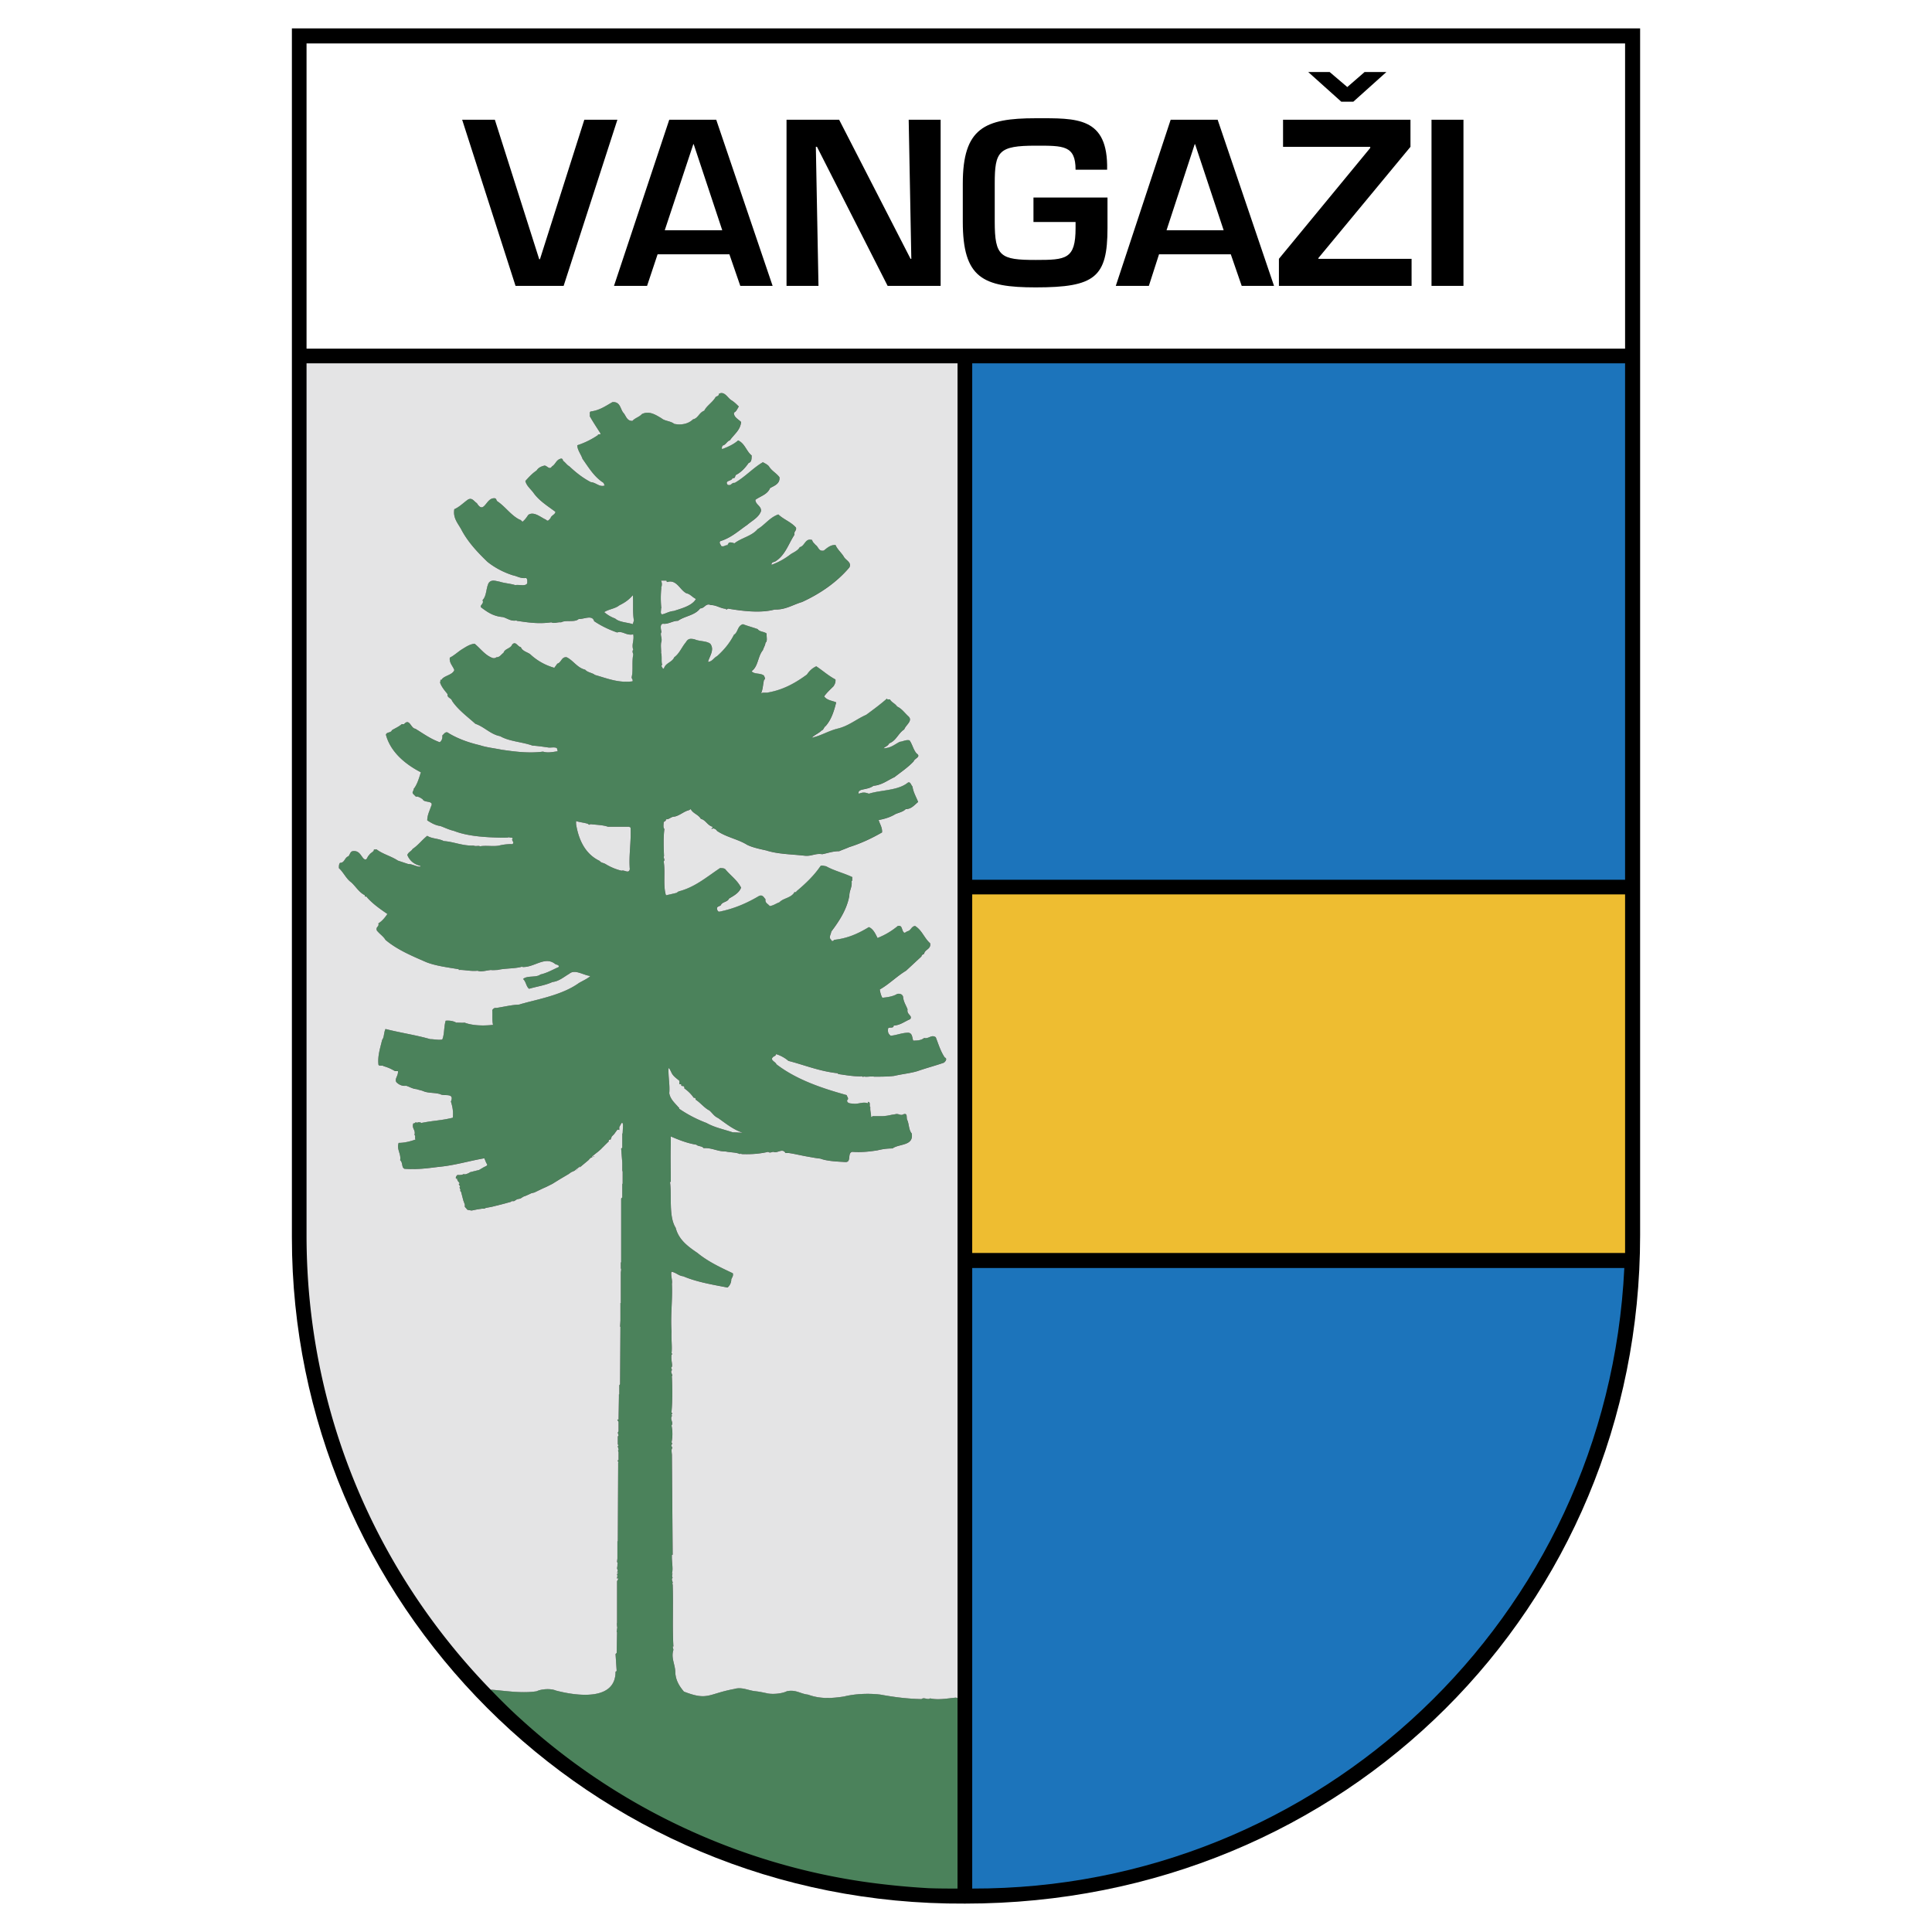 <svg xmlns="http://www.w3.org/2000/svg" width="2500" height="2500" viewBox="0 0 192.756 192.756"><g fill-rule="evenodd" clip-rule="evenodd"><path fill="#fff" d="M0 0h192.756v192.756H0V0z"/><path d="M163.635 2.834v120.412c0 37.014-29.326 66.676-67.35 66.676-37.613.225-67.163-30.15-67.163-66.449V2.834h134.513z"/><path d="M162.135 4.335v118.911l-.076 3.375-.225 3.338-.412 3.264-.563 3.224-.75 3.149-.863 3.113-1.012 3.037-1.125 2.963-1.312 2.889-1.426 2.81-1.574 2.738-1.688 2.625-1.8 2.551-1.913 2.475-2.062 2.361-2.176 2.25-2.248 2.176-2.363 2.025-2.475 1.95-2.588 1.8-2.662 1.688-2.775 1.574-2.85 1.426-2.926 1.312-3 1.162-3.074 1.012-3.15.863-3.225.713-3.301.6-3.375.412-3.412.227-3.449.111-3.451-.074-3.375-.227-3.299-.412-3.263-.562-3.188-.75-3.15-.862-3.075-1.013-2.999-1.2-2.888-1.275-2.85-1.463-2.738-1.574-2.662-1.688-2.587-1.838-2.475-1.949-2.363-2.062-2.288-2.176-2.136-2.25-2.063-2.363-1.951-2.475-1.799-2.549-1.688-2.662-1.575-2.738-1.425-2.813-1.312-2.849-1.163-2.963-1.013-3-.899-3.076-.713-3.149-.562-3.15-.413-3.225-.262-3.301-.076-3.298V4.335h131.551z"/><path fill="#fff" d="M30.584 34.785h131.551V4.335H30.584v30.45z"/><path d="M58.297 11.947L53.872 25.86h-.075l-4.425-13.913H46.11l5.325 16.575h4.799l5.363-16.575h-3.3zM72.772 25.372l1.087 3.15h3.225l-5.625-16.575h-4.688l-5.513 16.575h3.3l1.05-3.15h7.164zm-.713-2.4h-5.737l2.85-8.587h.037l2.85 8.587zM90.922 25.822h-.075l-7.125-13.875h-5.25v16.575h3.188l-.263-13.875h.113l7.049 13.875h5.288V11.947H90.66l.262 13.875zM103.109 19.709v2.438h4.201v.601c0 3.112-.939 3.187-3.977 3.187-3.523 0-4.088-.337-4.088-3.825v-3.788c0-3.225.375-3.788 4.088-3.788 2.775 0 3.977-.037 3.977 2.4h3.148c.113-5.325-3.074-5.137-7.125-5.137-5.1 0-7.275.975-7.275 6.525v3.788c0 5.625 1.988 6.562 7.275 6.562 5.926 0 7.162-1.013 7.162-5.925v-3.038h-7.386zM122.797 25.372l1.088 3.15h3.225l-5.625-16.575h-4.688l-5.475 16.575h3.299l1.014-3.15h7.162zm-.713-2.4h-5.699l2.812-8.587h.037l2.85 8.587zM140.723 11.947H128.01v2.701h8.699v.112l-9.111 11.062v2.7h13.236v-2.7h-9.299v-.074l9.188-11.1v-2.701zm-5.702-1.8l3.301-2.962h-2.176l-1.725 1.5-1.762-1.5h-2.139l3.301 2.962h1.2zM146.01 11.947h-3.188v16.575h3.188V11.947z"/><path d="M162.135 36.247v51.525H96.998V36.247h65.137zM162.059 126.51c-1.688 34.949-30.449 61.986-65.061 61.912V126.51h65.061z" fill="#1c74bb"/><path d="M162.135 89.234v35.776H96.998V89.234h65.137z" fill="#eebd31"/><path d="M72.547 40.747c-.113.262-.338.45-.525.675 0 .3.337.525.562.712.15.15-.188.15 0 .226-.15.375-.45.75-.75.975-.225.6-.975.75-1.201 1.312.263.6.601 1.237 1.388 1.275.488-.112.938-.3 1.312-.6.3-.149.263.188.45.263-.225.525-.976.825-1.313 1.312-.6.15-.937.863-1.612.713 0 .15.075.15.149.225h.075c-.15.487.263.525.337.788.262.337.562.75.938 1.012.375-.375 1.05-.375 1.425-.825.712-.375 1.387-.825 1.95-1.425.3-.188.524.15.712.226-.337.487-.712.862-1.237 1.087-.15.263-.413.338-.6.488-.3.15-.601.262-.825.375-.188.3.225.3.075.638.488-.076.15.6.637.525-.337.412-.675.75-1.087 1.013 0 .262-.375.225-.45.412-.45.337-1.013.638-1.538 1.013-.413 0-.712.188-1.087.337v-.15c-.338 0 0 .225-.075.45.525.449.601 1.162.976 1.725 1.425.038 2.325-.562 3.375-1.013.375-.149.675-.45 1.087-.525.601-.487 1.275-.9 1.838-1.5.263.15.487.3.675.525-.525 1.088-1.275 2.138-2.175 2.925-.113.225-.45.225-.45.45.15.375.337.75.525 1.05.6.225.975-.3 1.538-.337.375-.188.788-.375 1.2-.562.412-.226.638-.563 1.162-.638-.075-.112.075-.15.113-.225l.075.075c.038-.225.263-.3.45-.45.6.15.562 1.35 1.388.788.262-.225.6-.562 1.012-.413.038.3.413.338.488.6.149.037 0 .037 0 .113-.375-.038-.225.3-.45.375-1.725 1.387-3.337 2.85-5.925 3.075-1.125.337-2.438.225-3.675.075-.975-.188-1.95-.413-2.775-.825-.524-.188-.975-.45-1.5-.713 0-.187.225-.187.375-.187.525.187 1.05 0 1.538-.075.15-.075.525 0 .413-.375-.15-.187 0-.637-.375-.637-.675.188-1.5.188-2.25.262-1.575-.038-2.775-.6-4.05-1.087-.45.037-.3.562-.675.6-.45.3-.562.825-.975 1.087-.562.938-1.688 1.2-2.55 1.8-.375.188-.862.226-1.2.488-.413 0-.675.225-1.05.337-1.05.188-2.213.45-3.188.525-.413-.075-.6.15-.975.075 0 0 0-.038-.038-.075-.675.225-1.2-.113-1.8-.075-.787 0-1.351-.263-2.138-.263-.3-.338-1.275-.075-.975-.9.225-.225.225-.6.412-.863.413.038.863.188 1.2.113.262.15.787.075.975.075.45.075.75-.075 1.162-.15.263-.15.75-.15.863-.488-.15-.412 0-1.012-.15-1.462h.038c.075-.075-.112-.113-.15-.225-1.012.15-1.837-.375-2.737-.6-1.125-.562-2.025-1.275-2.888-2.175-.337-.6-.862-1.05-1.125-1.688a6.405 6.405 0 0 1-.375-1.013c0-.188.188-.263.375-.337.15-.188.15.188.338.112.188.337.337.638.712.788.525-.075.788-.6 1.275-.825.338.338.713.488.938.863.562.375 1.088.862 1.763 1.163.149.075.262.3.562.188.6-.075.562-1.35 1.313-.638.375.188.637.45 1.05.525.6-.487.938-1.087 1.5-1.612.487.263 1.125.375 1.649.6.263-.263.451-.525.451-1.013-.525-.225-1.088-.413-1.65-.638-.15-.037-.263-.15-.45-.112 0-.188-.225-.188-.337-.262-.637-.75-1.65-1.2-2.025-2.138.112-.187.3-.375.524-.375.263.075.6.337.825.037.262-.112.262-.525.675-.487.15.075.337.45.675.487.712.6 1.537 1.05 2.438 1.425l.824.3s-.037 0-.074.038c.074.15.187-.038.3 0 .412 0 .862.3 1.087-.15.038-.375.413-.487.487-.862-.45-.375-.862-.862-1.199-1.275-.525-.712-1.125-1.35-1.463-2.212.525-.187.862-.675 1.388-.862.524.487.825 1.125 1.312 1.688.15.075.45.075.525 0 .225-.112.337-.225.412-.375-.338-.413-.487-.975-.938-1.275a11.955 11.955 0 0 1-1.425-2.4c-.075-.337.375-.187.375-.487.488-.112.413.413.637.562.188.3.45.45.563.788.149-.038 0 .225.149.225.188.225.337.375.638.375.6-.3 1.162-.675 1.837-.938.188-.15.413.112.638.225.413.3.938.412 1.463.637 1.575.45 2.925-.037 3.825-1.125.637-.488 1.274-.975 1.574-1.725.228.071.34.296.49.446z" fill="#fff"/><path d="M64.935 57.884c0 .638-.075 1.5.075 1.95l-.075.075a4.308 4.308 0 0 1 0 1.388c.225.187-.188.337.075.45v.825c-.075 0-.075.038-.075.038.15 1.163 0 2.1.075 3.3h.075c.075.15-.225.15 0 .188-.075.112.037.562-.075.75.187.562-.375.637-.6.824l-.226-.074c0-.976.076-2.213-.075-3.038h.075c-.149-.3-.075-.824-.075-1.013.15-.75.075-1.612.075-2.399h.038c-.038-.225-.112-.675.038-.938-.225-.15.15-.263-.076-.375.076-.225.076-.45 0-.712 0-.113.188-.3.076-.375.113-.338.299-.751.675-.864z" fill="#fff"/><path d="M61.259 69.172l-.074-.188.074.113v.075zM60.472 98.16h-.113v-.113h.113v.113zM68.234 114.209h.113-.113z"/><path d="M95.535 188.422c-.975 0-1.913 0-2.888-.037a77.335 77.335 0 0 1-5.888-.562c-6.899-.938-13.5-3-19.575-5.963a64.67 64.67 0 0 1-15.187-10.312c-1.05-.938-2.062-1.951-3.038-2.963h.15c1.388.113 2.962.375 4.425.15.451-.225 1.388-.301 1.913-.076 1.838.488 5.963 1.164 5.963-1.875l.112-.074-.112-1.688.112-.113.038-2.062-.038-.037c.112-.824.038-.338.038-.562-.038-.562 0-.188 0-.336v-4.164c.3-.525-.038-.111 0-.336l.037-.189-.037-.186c.262-.301 0-.113 0-.15l.074-.188-.074-.227.037-.262v-.188h.037l-.074-.225.037-.301v-1.725h.037l.038-7.537v-.301h.038c-.149-.299-.038-.225 0-.299v-.75c-.112-.301.037-.15 0-.301-.112-.375-.075-.299 0-.375l-.075-.113v-.787l.075-.074-.075-.301.075-.15v-.936c-.263-.375 0-.15 0-.227l.037-2.211v-.301h.038v-.9l.075-.111.037-5.738h-.037l.037-.6v-1.764h.038v-3.037l.037-.299-.037-.15V125.947h.037v-6.375l.112-.113v-1.312l.037-.074v-1.162l-.037-.15v-.75l-.112-1.426.112-.074v-1.389l.037-.074.038-.787-.038-.225h-.112l-.225.412v.299c-.113-.074-.113 0-.15-.074l-.074.074-.301.414-.225.225-.112.299-.188.039v.148c-1.5 1.463-.3.338-.45.488l-.601.525c-1.574 1.236-.3.299-.412.525h-.263l-.3.336c-2.438 2.025-.487.488-.862.639l-.3.225-.225.188-.337.15-.262.188-.825.486-.788.488-.6.301-.337.148-.862.414-.3.074-.488.225-.3.113-.3.188-.338.074-.3.188h-.226l-.112.076-.825.225-1.05.262-.6.113-.15.074h-.225l-.488.074-.562.113-.413-.074-.262-.301v-.225l-.15-.412-.225-.863-.113-.111c.15 0-.037-.227-.037-.338.15-.037-.075-.225-.075-.338.263-.037-.225-.262-.15-.525-.3.076-.075-.375.075-.375-.075.037.487.037.6-.111-.075.148.413 0 .6-.15l.9-.225.449-.264.301-.15.074-.111-.112-.188-.188-.451c-1.537.264-2.962.713-4.612.863-1.2.15-2.024.262-3.337.188-.337-.113-.15-.6-.45-.863.112-.637-.375-1.086-.15-1.725.638 0 1.275-.188 1.688-.338-.112-.148.038-.375-.112-.449.15-.525-.3-.637-.112-1.162.187.037.225-.225.375-.037.037-.113.375-.076.412 0 1.312-.264 1.913-.227 3.15-.525.075-.639-.038-1.125-.188-1.613.413-.975-.825-.449-1.125-.787v.037c-.45-.15-1.162-.074-1.65-.299-.188-.076-.45-.113-.637-.188-.45-.039-.675-.227-1.05-.338-.375.037-.637-.076-.825-.225-.524-.338.075-.713 0-1.238h-.3a4.275 4.275 0 0 0-1.125-.488c-.149-.148-.525.076-.525-.225-.075-.824.188-1.611.375-2.4.225-.299.149-.711.337-1.086 1.463.375 3.038.6 4.462 1.012.375 0 .826.113 1.2.037.226-.525.15-1.236.338-1.875.413-.037.788.037 1.05.188.263 0 .713.037.825 0 .788.301 1.875.338 2.851.225-.113-.562-.038-.861-.076-1.461.076-.15.225-.264.413-.227.75-.111 1.463-.299 2.288-.336.188-.076.413-.113.637-.188 1.763-.451 3.825-.9 5.288-1.951.375-.225.899-.449 1.162-.713-.712-.074-1.538-.711-2.1-.225-.525.301-1.013.75-1.688.826-.712.336-1.575.449-2.325.674-.3-.225-.3-.713-.6-.975.413-.375 1.312-.113 1.725-.449.675-.15 1.237-.488 1.838-.75.037-.264-.263-.188-.413-.338-1.012-.75-2.062.412-3.225.338v-.039c-.75.227-1.688.15-2.475.338-.225 0-.562.037-.638 0-.449.037-1.012.225-1.35.076-.712.074-1.35-.113-1.875-.076v-.074c-1.125-.188-2.325-.338-3.263-.713-1.462-.638-2.888-1.238-4.05-2.212-.225-.375-.562-.562-.862-.938-.15-.375.263-.375.15-.713.375-.225.675-.6.9-.937-.712-.488-1.462-1.013-2.025-1.65 0-.15-.3 0-.225-.226-.562-.262-.9-.862-1.35-1.275-.525-.375-.75-.975-1.238-1.425 0-.188 0-.413.112-.525.451 0 .451-.488.788-.638.188-.075.188-.45.45-.525.675-.113.825.45 1.125.75.337.262.337-.225.525-.337.112-.225.375-.3.487-.487-.038-.15.15-.075.263-.113.638.487 1.462.675 2.137 1.125l1.013.337c.45 0 .863.3 1.238.263v-.075c-.637-.15-1.088-.525-1.312-1.087.112-.3.413-.375.525-.6.562-.375.938-.9 1.463-1.312.449.3 1.162.263 1.649.525 1.05.075 1.838.488 3 .45.15.113.525-.038.601.075.6-.112 1.35.038 1.912-.075.45-.112.862-.15 1.35-.15.188-.188-.075-.337-.037-.487h.037c.038-.263-.3-.075-.375-.226v.038c-.112.038-.487.038-.712.038-1.725-.038-3.413-.15-4.762-.675-.487-.113-.938-.337-1.35-.487-.525-.075-.9-.301-1.312-.563 0-.525.225-.937.375-1.387.337-.638-.675-.337-.826-.712-.187-.15-.525-.338-.675-.263l-.262-.262c-.188-.188.037-.3.037-.525.338-.412.525-1.05.713-1.65-1.538-.788-3.038-2.025-3.487-3.75.075-.3.487-.15.6-.45.3-.187.675-.337.975-.6h.226c.562-.638.675.413 1.125.45.75.45 1.5 1.013 2.438 1.35.188-.112.3-.375.262-.675.15-.112.338-.487.638-.225.938.562 1.988.938 3.113 1.2.675.225 1.462.3 2.174.45 1.313.187 2.7.375 4.125.187.451.15.975.038 1.462-.038l-.075-.3c-.187-.15-.6-.038-.862-.075-.525-.075-1.012-.149-1.576-.188-1.05-.375-2.325-.412-3.225-.938-.975-.188-1.575-.938-2.475-1.237-.788-.712-1.725-1.388-2.325-2.287-.075-.301-.525-.301-.45-.676-.3-.375-.6-.712-.75-1.162.075-.075-.038-.337.188-.263v-.075c.338-.375 1.05-.413 1.238-.9-.15-.413-.525-.713-.45-1.238.45-.225.788-.562 1.2-.824.375-.226.788-.525 1.275-.563.6.488 1.05 1.163 1.8 1.425.188.038.263 0 .375-.075.338 0 .45-.262.713-.45.112-.412.712-.412.862-.825.375-.375.525.225.862.262.15.413.638.488.938.713a5.813 5.813 0 0 0 2.4 1.35l.3-.412c.413-.112.413-.713.938-.638.675.338 1.05 1.05 1.837 1.238.262.3.712.3.975.525 1.2.337 2.362.825 3.75.638.075-.225-.112-.225-.075-.45.15-.638 0-1.5.15-2.212 0-.113-.15-.337 0-.488-.187-.525.113-.938 0-1.537-.712.149-1.05-.375-1.612-.188a9.992 9.992 0 0 1-2.288-1.125c-.188-.675-1.013-.188-1.537-.225-.375.375-1.275.075-1.763.337-.375-.037-.675.15-.975 0-1.312.188-2.4 0-3.45-.15v-.038c-.6.112-.938-.225-1.388-.337-.938-.076-1.538-.488-2.175-.975-.15-.225.337-.337.15-.712.413-.413.337-1.125.6-1.688.262-.413.712-.225 1.125-.15.449.15 1.087.188 1.537.337.413-.075 1.05.15 1.2-.187 0-.225.038-.413-.113-.525-.562.075-.9-.188-1.312-.263-.937-.3-1.8-.75-2.55-1.35-1.012-.975-1.987-2.025-2.625-3.262-.337-.601-.825-1.125-.675-1.988.525-.225.9-.637 1.387-.975.413-.188.562.187.862.375.713 1.163.9-.488 1.688-.488.226-.037.263.15.301.263.862.562 1.387 1.425 2.287 1.875.15 0 .262.3.337.15.225-.188.337-.375.525-.637.562-.375 1.238.262 1.763.487.188.225.3 0 .45-.15.076-.3.451-.337.488-.637-.75-.562-1.612-1.087-2.175-1.875-.262-.375-.712-.712-.825-1.2.337-.375.675-.75 1.125-1.05.151-.263.451-.413.788-.488.262 0 .487.488.75.075.337-.188.413-.638.825-.75.15-.075.263.038.263.188.263.188.375.413.638.562.675.638 1.35 1.163 2.137 1.575.525.038.863.525 1.388.337l-.112-.262c-.938-.601-1.462-1.5-2.1-2.4-.15-.45-.488-.825-.525-1.35a8.153 8.153 0 0 0 2.062-1.013c0-.188.375.037.226-.225-.338-.525-.713-1.087-1.05-1.688.075-.113-.075-.375.112-.45.9-.113 1.5-.563 2.175-.938.826-.038.75.75 1.125 1.125.225.299.337.787.862.75.262-.3.675-.375.938-.675.75-.375 1.425.112 1.95.413.337.3.899.263 1.274.562.713.15 1.425 0 1.875-.45.525-.112.6-.675 1.125-.862.226-.488.825-.825 1.125-1.35.075-.113.338-.075.338-.338.562-.3.862.412 1.237.638.3.187.487.375.75.637-.15.188-.225.488-.487.6-.038.45.412.637.712.938-.075.825-.712 1.237-1.125 1.837-.299.076-.375.45-.75.525 0 .112-.112.263 0 .338.601-.226 1.163-.488 1.575-.863.676.3.825 1.088 1.351 1.5 0 .337 0 .675-.3.75-.338.487-.75.938-1.275 1.2-.112.15-.038.375-.338.3-.037.337-.824.225-.487.675.375.15.375-.225.713-.187 1.05-.601 1.837-1.5 2.812-2.062.188.112.45.225.6.412.263.45.75.675 1.05 1.088.075.675-.562.862-.938 1.087-.263.638-.938.788-1.462 1.163 0 .487.6.6.562 1.125-.225.637-.862.938-1.388 1.387-.825.562-1.575 1.275-2.662 1.612-.188.15.038.338.075.488.301.112.375-.112.638-.075 0-.037 0-.075.075-.15.037-.225.45-.112.6-.037.712-.562 1.725-.712 2.325-1.425.713-.413 1.2-1.163 2.062-1.463.562.525 1.275.75 1.763 1.313.075.337-.225.337-.15.712-.6.899-.899 2.025-1.912 2.663-.15.075-.413.075-.375.337a7.074 7.074 0 0 0 1.95-1.088c.3-.188.675-.337.863-.675.524-.112.524-.938 1.237-.712.037.225.225.337.337.488.3.187.3.675.825.562.337-.262.638-.562 1.163-.562.188.45.6.787.825 1.162.188.375.825.562.562 1.087-1.275 1.5-2.925 2.625-4.725 3.45-.899.262-1.649.788-2.737.75-1.388.375-3.188.15-4.538-.075-.187-.075-.225.188-.337 0-.525-.038-.938-.375-1.5-.375-.488-.225-.6.337-1.05.337-.525.713-1.538.75-2.213 1.238-.524 0-.862.3-1.388.3-.562-.112-.225.825-.262.863h-.038c-.075.337.113.562.038.9-.113.3 0 .938-.038 1.125.113.338 0 .9.113 1.2-.188.113.074.3.074.413l.112-.075c.15-.525.826-.6 1.013-1.088.525-.375.75-1.013 1.163-1.5.225-.375.412-.375.862-.3.45.225 1.2.15 1.575.45.449.6-.075 1.238-.226 1.8h.075c.375-.075.525-.413.825-.562.675-.6 1.274-1.312 1.688-2.138.412-.225.337-.9.899-1.05.488.188.938.3 1.463.487.225.3.638.225.9.45-.038.3.112.75-.112.9-.038.3-.188.487-.263.75-.525.637-.45 1.613-1.125 2.1.262.337.899.15 1.237.45.037.112.188.337 0 .412-.113.488-.113.975-.3 1.35.15-.112.525-.038.637-.075 1.575-.263 2.813-.975 3.938-1.8.263-.375.525-.637.938-.825.675.45 1.2.938 1.913 1.312.037.3-.075.487-.188.675-.337.337-.675.638-.938 1.013.3.412.787.412 1.2.6-.225.9-.487 1.725-1.05 2.362-.187.113-.187.375-.412.45-.263.263-.712.45-.975.713.9-.188 1.65-.675 2.55-.9 1.125-.263 1.875-.938 2.887-1.388.712-.524 1.425-1.05 2.062-1.612.038.037.038.037.038.075h.263c.149.3.524.413.712.712.487.225.75.638 1.125.975.488.45-.262.862-.412 1.312-.601.375-.787 1.125-1.5 1.388-.112.263-.413.337-.562.487.712 0 1.087-.375 1.613-.638.337-.037.6-.225.975-.15.3.413.375.938.713 1.313.487.337-.226.488-.3.788-.562.6-1.237 1.05-1.913 1.575-.675.3-1.237.787-2.1.862-.337.262-.825.3-1.237.413-.15.075-.3.15-.225.375.412-.15.6-.15 1.012 0 1.163-.375 2.887-.3 3.862-1.087.263-.188.337.225.488.375.075.562.375 1.05.562 1.537-.375.3-.675.712-1.237.712-.262.263-.637.338-1.012.488-.488.3-1.05.487-1.688.6.112.413.375.75.337 1.237-.975.562-2.062 1.087-3.263 1.462-.337.15-.675.263-1.012.413-.638 0-1.125.188-1.688.3-.713-.112-1.05.225-1.763.15-1.312-.15-2.663-.15-3.825-.525-.675-.15-1.387-.3-1.913-.562-.9-.562-2.062-.75-3-1.388-.075-.15-.375-.337-.525-.188-.075-.15.15-.075.075-.225-.524-.15-.675-.675-1.163-.788-.262-.45-.787-.525-1.012-.976l-.188.113c-.488.112-.9.525-1.425.637-.375 0-.525.3-.862.263.037.188-.151.188-.226.3 0 .225-.075.525.075.675-.112.825-.075 1.837-.038 2.7-.112.149.15.375-.037.524.188 1.05-.075 2.4.226 3.375h.074c.338-.075.675-.149.975-.225l.225-.15c1.612-.412 2.775-1.425 4.125-2.325.149 0 .413 0 .524.113.525.637 1.2 1.087 1.575 1.837-.188.525-.75.825-1.2 1.088-.15.375-.675.3-.825.675-.15.112-.375.112-.375.3 0 .15.075.338.225.338 1.5-.3 2.775-.863 3.976-1.575.375-.15.487.188.637.337-.075.375.263.45.413.675.375-.038.638-.263.975-.375.375-.413 1.088-.413 1.463-.938 0-.15.263 0 .225-.15.9-.75 1.762-1.575 2.4-2.512.112-.15.412 0 .562 0 .788.45 1.762.675 2.625 1.087-.037.15.038.338-.075.413.075.6-.225.9-.225 1.462-.262 1.388-1.012 2.513-1.8 3.562-.038.3-.3.6 0 .825 0 .15.225.15.263 0 1.387-.15 2.438-.638 3.487-1.275.45.188.675.713.862 1.088a7.4 7.4 0 0 0 2.025-1.2c.45-.112.375.375.563.6.112.188.262-.038.412-.075.337-.075.375-.488.75-.525.712.45.9 1.2 1.5 1.725.113.6-.525.6-.6 1.05-.113.075-.263.112-.263.262l-1.538 1.426c-.938.562-1.688 1.35-2.625 1.875.038.225.112.6.263.824.412-.037 1.05-.113 1.462-.375.3-.074.525.037.6.262.038.525.3.863.45 1.275-.112.525.525.6.263.975-.563.227-.975.602-1.65.639 0 .375-.6.037-.562.375-.038.338.075.486.262.637.563-.037 1.125-.299 1.762-.299.413.037.375.486.488.787.45 0 .825-.037 1.088-.264.487.113.712-.375 1.162-.074.263.676.488 1.426.9 2.025.3.111.038.449-.113.525-.863.299-1.725.523-2.587.824-.712.225-1.576.301-2.363.488-.638.074-1.312.074-1.987.074-.262-.074-.825.074-1.05-.037v.037c-.075.074-.112-.037-.15-.037-.9.037-1.763-.15-2.4-.225v-.076c-1.838-.188-3.45-.861-4.951-1.236a3.348 3.348 0 0 0-1.237-.676c0 .15-.15.188-.263.262-.412.338.225.488.3.75 1.95 1.5 4.425 2.363 7.013 3.076.037.188.262.338.037.525 0 .375.525.299.675.336.525.039.938-.225 1.425-.037 0 0-.038-.111 0-.15.3.039.075.451.225.525-.038.375.075.6.075.975h.112c-.037-.037 0-.037.038-.074h1.013c.6-.037.675-.113 1.237-.188.338-.113.525.188.826 0 .45-.15.262.338.375.562.188.375.15 1.012.45 1.35.225 1.275-1.275 1.014-1.913 1.5-.6 0-1.05.076-1.5.188-.712.113-1.612.225-2.512.15-.562.113 0 1.125-.787 1.012-.637-.037-1.725-.074-2.4-.336-.413-.039-.788-.113-1.2-.188-.675-.113-1.425-.301-1.988-.375h-.298c-.3-.525-.825.074-1.2-.113-.15 0-.338.15-.525 0-.788.188-1.65.262-2.625.225-.075 0-.075-.111-.188 0-.375-.188-.937-.15-1.425-.262-.862 0-1.312-.375-2.212-.338-.15-.225-.525-.15-.713-.338-.938-.15-1.763-.486-2.55-.824v.713c-.038 1.387 0 2.361 0 3.787l-.075.074c.188 1.389-.15 3.412.562 4.537.3 1.201 1.237 1.875 2.175 2.514 1.05.861 2.25 1.424 3.525 2.025.075.262-.075.412-.15.6 0 .338-.15.637-.375.824-1.575-.299-3.112-.562-4.425-1.125-.45-.037-.713-.375-1.163-.449-.113.299.113.861.038 1.199.075 1.613-.15 3.113-.038 4.764-.038.824.075 1.5 0 2.174.075 0 .075.113 0 .15-.075.488.113.975.038 1.199-.15.076 0 .188 0 .338-.225.225.188.451-.038.676h.038c.038.824.075 2.25-.038 3.449-.075.076.187.225 0 .264l.038.188c-.225.299.188.637-.038.938a4.245 4.245 0 0 1 0 1.688c.187.148-.15.299.038.412h-.038c.187.111-.113.375.038.449h-.038l.038.375.075 9.975h-.075c-.038.676.149 1.389 0 1.875h.075c-.075.076-.075.338 0 .414-.226.225.149.449-.075.637h.075c.074 2.025-.038 4.387.074 6.225h-.073l.074.338c-.262.824.188 1.463.188 2.25.038.787.413 1.387.862 1.912 2.4.938 2.4.225 5.025-.262.75-.227 1.387.148 2.1.225.375.037.712.111 1.087.188.525.15 1.538.074 2.062-.188.9-.188 1.351.262 2.1.338 1.238.449 2.363.375 3.6.188 1.05-.264 2.438-.338 3.638-.188 1.425.262 2.662.412 4.087.449.263-.225.6.113.862-.074.825.188 1.725 0 2.587-.076a.286.286 0 0 0 .15.037v19.017h.003zM58.634 82.185c.038 0 .15.187.263.038.562.075 1.238.075 1.763.262h2.1l.15.075c.075 1.5-.188 2.737-.075 4.163-.112.487-.524.037-.825.149a5.598 5.598 0 0 1-1.612-.675c-.188-.112-.45-.112-.562-.3-1.425-.675-2.1-2.062-2.362-3.675v-.3c.373.113.785.15 1.16.263zm7.875-24.263c-.037.112.075.187.188.112.862-.15 1.162.863 1.8 1.163.375.075.562.375.937.562-.375.675-1.425.938-2.212 1.2-.487.037-.787.263-1.162.338-.226-.075-.075-.413-.113-.601h.038a9.449 9.449 0 0 1 0-2.062h-.038c.113-.15.113-.525 0-.712h.562zm-3.261 3.975l-.113.375c-.6-.188-1.35-.188-1.763-.562a3.462 3.462 0 0 1-1.087-.638c.45-.3 1.087-.337 1.5-.675.525-.263.938-.525 1.35-1.013.074.526-.038 1.763.113 2.513zm3.711 45.037c.15.414.525.639.825.9v.338h.225c-.112.074-.037.15.075.188.15-.037.225.113.188.225.375.264.712.6.938.938.15 0 .225.076.188.188.487.301.862.826 1.388 1.088.3.262.45.562.862.75.75.525 1.462 1.125 2.438 1.463-.225 0-.638-.037-.975-.037-.9-.301-1.837-.488-2.625-.938a12.635 12.635 0 0 1-2.737-1.426c0-.037.037-.113-.038-.113-.337-.412-.825-.787-.938-1.424.075-.863-.112-1.576-.075-2.514.149.075.186.262.261.374z" fill="#4b825b"/><path d="M48.959 168.584c-11.325-11.662-18.375-27.562-18.375-45.338V36.247h64.95v133.161c-.038 0-.075 0-.15-.037-.862.076-1.762.264-2.587.076-.262.188-.6-.15-.862.074-1.425-.037-2.663-.188-4.087-.449-1.2-.15-2.587-.076-3.638.188-1.237.188-2.362.262-3.6-.188-.75-.076-1.2-.525-2.1-.338-.525.262-1.537.338-2.062.188-.375-.076-.712-.15-1.087-.188-.713-.076-1.351-.451-2.1-.225-2.625.486-2.625 1.199-5.025.262-.45-.525-.825-1.125-.862-1.912 0-.787-.45-1.426-.188-2.25l-.074-.338h.074c-.112-1.838 0-4.199-.074-6.225h-.075c.225-.188-.15-.412.075-.637-.075-.076-.075-.338 0-.414h-.075c.149-.486-.038-1.199 0-1.875h.075l-.075-9.975-.038-.375h.038c-.15-.074.149-.338-.038-.449h.038c-.188-.113.149-.264-.038-.412a4.245 4.245 0 0 0 0-1.688c.225-.301-.188-.639.038-.938l-.038-.188c.187-.039-.075-.188 0-.264.113-1.199.075-2.625.038-3.449h-.038c.225-.225-.188-.451.038-.676 0-.15-.15-.262 0-.338.075-.225-.113-.711-.038-1.199.075-.037.075-.15 0-.15.075-.674-.038-1.35 0-2.174-.113-1.65.113-3.15.038-4.764.075-.338-.15-.9-.038-1.199.45.074.712.412 1.163.449 1.312.562 2.85.826 4.425 1.125.225-.188.375-.486.375-.824.075-.188.225-.338.15-.6-1.274-.602-2.475-1.164-3.525-2.025-.938-.639-1.875-1.312-2.175-2.514-.712-1.125-.375-3.148-.562-4.537l.075-.074c0-1.426-.038-2.4 0-3.787v-.713c.788.338 1.613.674 2.55.824.188.188.562.113.713.338.899-.037 1.35.338 2.212.338.488.111 1.05.074 1.425.262.113-.111.113 0 .188 0 .976.037 1.838-.037 2.625-.225.187.15.375 0 .525 0 .375.188.9-.412 1.2.113h.299c.563.074 1.313.262 1.988.375.412.074.788.148 1.2.188.675.262 1.763.299 2.4.336.787.113.225-.898.787-1.012.9.074 1.8-.037 2.512-.15.451-.111.9-.188 1.5-.188.638-.486 2.138-.225 1.913-1.5-.3-.338-.263-.975-.45-1.35-.112-.225.075-.713-.375-.562-.3.188-.488-.113-.826 0-.562.074-.637.15-1.237.188h-1.013c-.038.037-.075.037-.038.074h-.113c0-.375-.113-.6-.075-.975-.15-.074.075-.486-.225-.525-.038.039 0 .15 0 .15-.488-.188-.9.076-1.425.037-.15-.037-.675.039-.675-.336.225-.188 0-.338-.037-.525-2.587-.713-5.062-1.576-7.013-3.076-.075-.262-.712-.412-.3-.75.112-.074.263-.111.263-.262.412.113.899.375 1.237.676 1.5.375 3.113 1.049 4.951 1.236v.076c.637.074 1.5.262 2.4.225.038 0 .075.111.15.037v-.037c.225.111.788-.037 1.05.037.675 0 1.35 0 1.987-.074.787-.188 1.65-.264 2.363-.488.862-.301 1.725-.525 2.587-.824.15-.076.413-.414.113-.525-.413-.6-.638-1.35-.9-2.025-.45-.301-.675.188-1.162.074-.263.227-.638.264-1.088.264-.113-.301-.075-.75-.488-.787-.638 0-1.199.262-1.762.299-.188-.15-.3-.299-.262-.637-.038-.338.562 0 .562-.375.675-.037 1.087-.412 1.65-.639.263-.375-.375-.449-.263-.975-.15-.412-.412-.75-.45-1.275-.075-.225-.3-.336-.6-.262-.413.262-1.05.338-1.462.375-.15-.225-.225-.6-.263-.824.938-.525 1.688-1.312 2.625-1.875l1.538-1.426c0-.15.15-.188.263-.262.075-.45.712-.45.6-1.05-.6-.525-.788-1.275-1.5-1.725-.375.037-.413.45-.75.525-.15.038-.3.263-.412.075-.188-.225-.113-.712-.563-.6-.638.525-1.275.9-2.025 1.2-.187-.375-.412-.9-.862-1.088-1.05.638-2.1 1.125-3.487 1.275-.038.15-.263.15-.263 0-.3-.225-.038-.525 0-.825.788-1.05 1.538-2.175 1.8-3.562 0-.562.3-.862.225-1.462.112-.075.038-.263.075-.413-.862-.412-1.837-.638-2.625-1.087-.15 0-.45-.15-.562 0-.638.938-1.5 1.762-2.4 2.512.038.15-.225 0-.225.15-.375.525-1.088.525-1.463.938-.337.112-.6.337-.975.375-.15-.225-.487-.3-.413-.675-.15-.15-.263-.487-.637-.337-1.201.712-2.475 1.275-3.976 1.575-.149 0-.225-.188-.225-.338 0-.188.225-.188.375-.3.149-.375.675-.3.825-.675.45-.263 1.012-.562 1.2-1.088-.375-.75-1.05-1.2-1.575-1.837-.112-.113-.375-.113-.524-.113-1.35.9-2.513 1.913-4.125 2.325l-.225.15c-.3.075-.637.15-.975.225h-.074c-.301-.975-.038-2.325-.226-3.375.188-.149-.075-.375.037-.524-.037-.863-.075-1.875.038-2.7-.15-.15-.075-.45-.075-.675.075-.113.263-.113.226-.3.337.038.487-.263.862-.263.525-.112.938-.525 1.425-.637l.188-.113c.225.451.75.526 1.012.976.487.113.638.638 1.163.788.075.15-.15.075-.075.225.15-.15.45.037.525.188.937.637 2.1.825 3 1.388.525.262 1.238.412 1.913.562 1.163.375 2.513.375 3.825.525.712.075 1.05-.263 1.763-.15.562-.112 1.05-.3 1.688-.3.337-.15.675-.262 1.012-.413 1.2-.375 2.288-.9 3.263-1.462.038-.487-.225-.825-.337-1.237.637-.113 1.2-.3 1.688-.6.375-.15.75-.225 1.012-.488.562 0 .862-.412 1.237-.712-.187-.487-.487-.975-.562-1.537-.15-.15-.225-.562-.488-.375-.975.787-2.7.712-3.862 1.087-.413-.15-.6-.15-1.012 0-.075-.225.074-.3.225-.375.413-.113.9-.151 1.237-.413.863-.075 1.425-.562 2.1-.862.675-.525 1.35-.976 1.913-1.575.075-.3.788-.45.3-.788-.338-.375-.413-.9-.713-1.313-.375-.074-.637.113-.975.15-.525.263-.9.638-1.613.638.15-.15.45-.225.562-.487.713-.263.899-1.013 1.5-1.388.15-.45.9-.862.412-1.312-.375-.337-.638-.75-1.125-.975-.188-.3-.563-.413-.712-.712h-.263c0-.038 0-.038-.038-.075-.637.562-1.35 1.088-2.062 1.612-1.012.45-1.762 1.125-2.887 1.388-.9.225-1.65.713-2.55.9.263-.263.712-.45.975-.713.225-.075.225-.337.412-.45.563-.638.826-1.462 1.05-2.362-.413-.188-.9-.188-1.2-.6.263-.375.6-.675.938-1.013.112-.188.225-.375.188-.675-.713-.375-1.238-.863-1.913-1.312-.413.188-.675.45-.938.825-1.125.825-2.363 1.538-3.938 1.8-.112.037-.487-.038-.637.075.188-.375.188-.862.3-1.35.188-.075.037-.3 0-.412-.338-.3-.975-.113-1.237-.45.675-.487.6-1.463 1.125-2.1.075-.262.225-.45.263-.75.225-.15.075-.601.112-.9-.262-.225-.675-.15-.9-.45-.525-.188-.975-.3-1.463-.487-.562.15-.487.825-.899 1.05-.413.825-1.013 1.538-1.688 2.138-.3.149-.45.487-.825.562h-.075c.15-.562.675-1.2.226-1.8-.375-.3-1.125-.225-1.575-.45-.45-.075-.638-.075-.862.3-.413.487-.638 1.125-1.163 1.5-.187.488-.862.562-1.013 1.088l-.112.075c0-.113-.263-.3-.074-.413-.113-.3 0-.862-.113-1.2.038-.187-.075-.825.038-1.125.075-.337-.113-.563-.038-.9h.038c.037-.038-.3-.975.262-.863.525 0 .863-.3 1.388-.3.675-.488 1.688-.525 2.213-1.238.45 0 .562-.562 1.05-.337.562 0 .975.337 1.5.375.113.188.15-.075.337 0 1.35.225 3.15.45 4.538.075 1.088.038 1.838-.488 2.737-.75 1.8-.825 3.45-1.95 4.725-3.45.263-.525-.375-.712-.562-1.087-.225-.375-.637-.712-.825-1.162-.525 0-.825.3-1.163.562-.525.113-.525-.375-.825-.562-.112-.15-.3-.263-.337-.488-.713-.225-.713.6-1.237.712-.188.337-.562.487-.863.675a7.06 7.06 0 0 1-1.95 1.088c-.038-.263.225-.263.375-.337 1.013-.638 1.312-1.763 1.912-2.663-.075-.375.226-.375.15-.712-.488-.563-1.2-.788-1.763-1.313-.862.3-1.35 1.05-2.062 1.463-.6.712-1.612.862-2.325 1.425-.15-.075-.563-.188-.6.037-.075.076-.075.113-.075.15-.263-.037-.337.188-.638.075-.037-.15-.263-.338-.075-.488 1.087-.337 1.837-1.05 2.662-1.612.525-.45 1.163-.75 1.388-1.387.038-.525-.562-.638-.562-1.125.524-.375 1.199-.525 1.462-1.163.375-.225 1.013-.412.938-1.087-.3-.413-.787-.638-1.05-1.088-.15-.188-.412-.3-.6-.412-.975.562-1.762 1.462-2.812 2.062-.338-.038-.338.337-.713.187-.337-.45.45-.337.487-.675.3.075.226-.15.338-.3.525-.262.938-.712 1.275-1.2.3-.075.3-.413.3-.75-.525-.413-.675-1.2-1.351-1.5-.412.375-.975.638-1.575.863-.112-.075 0-.226 0-.338.375-.075.451-.45.75-.525.413-.6 1.05-1.012 1.125-1.837-.3-.3-.75-.487-.712-.938.262-.112.337-.413.487-.6-.263-.262-.45-.45-.75-.637-.375-.226-.675-.938-1.237-.638 0 .263-.263.225-.338.338-.3.524-.899.862-1.125 1.35-.525.188-.6.75-1.125.862-.451.45-1.163.6-1.875.45-.375-.3-.937-.263-1.274-.562-.525-.3-1.2-.788-1.95-.413-.263.3-.675.375-.938.675-.525.037-.638-.451-.862-.75-.375-.375-.3-1.163-1.125-1.125-.675.375-1.275.825-2.175.938-.187.075-.037.337-.112.45.337.6.712 1.163 1.05 1.688.149.262-.226.038-.226.225a8.17 8.17 0 0 1-2.062 1.013c.037.525.375.899.525 1.35.638.9 1.162 1.8 2.1 2.4l.112.262c-.524.188-.862-.3-1.388-.337-.787-.413-1.462-.938-2.137-1.575-.263-.15-.375-.375-.638-.562 0-.15-.112-.262-.263-.188-.412.112-.487.562-.825.75-.263.413-.488-.075-.75-.075-.337.075-.637.225-.788.488-.45.3-.788.675-1.125 1.05.112.488.562.825.825 1.2.563.788 1.425 1.312 2.175 1.875-.037.3-.412.337-.488.637-.15.15-.262.375-.45.15-.525-.225-1.2-.862-1.763-.487-.188.262-.3.45-.525.637-.075.15-.187-.15-.337-.15-.9-.45-1.425-1.312-2.287-1.875-.038-.112-.075-.3-.301-.263-.787 0-.975 1.65-1.688.488-.3-.188-.449-.563-.862-.375-.487.337-.862.75-1.387.975-.15.863.337 1.387.675 1.988.637 1.237 1.612 2.287 2.625 3.262.75.6 1.613 1.05 2.55 1.35.413.075.75.337 1.312.263.15.112.113.3.113.525-.15.337-.788.112-1.2.187-.45-.149-1.088-.187-1.537-.337-.413-.075-.863-.262-1.125.15-.262.562-.187 1.275-.6 1.688.187.375-.3.487-.15.712.637.487 1.238.899 2.175.975.45.113.788.45 1.388.337v.038c1.05.15 2.138.337 3.45.15.299.15.599-.037.975 0 .487-.263 1.387.038 1.763-.337.524.038 1.35-.45 1.537.225.675.45 1.425.825 2.288 1.125.562-.188.899.337 1.612.188.113.6-.187 1.012 0 1.537-.15.15 0 .375 0 .488-.15.712 0 1.575-.15 2.212-.037.225.15.225.075.45-1.388.188-2.55-.301-3.75-.638-.263-.225-.713-.225-.975-.525-.788-.188-1.163-.9-1.837-1.238-.525-.075-.525.525-.938.638l-.3.412a5.802 5.802 0 0 1-2.4-1.35c-.3-.225-.788-.3-.938-.713-.337-.037-.488-.637-.862-.262-.15.413-.75.413-.862.825-.263.188-.375.45-.713.45-.112.075-.188.113-.375.075-.75-.263-1.2-.938-1.8-1.425-.487.038-.9.337-1.275.563-.413.262-.75.6-1.2.824-.075.525.3.826.45 1.238-.188.487-.9.525-1.238.9v.075c-.225-.075-.112.188-.188.263.15.45.45.788.75 1.162-.075.375.375.375.45.676.6.899 1.537 1.575 2.325 2.287.899.3 1.5 1.05 2.475 1.237.9.525 2.175.562 3.225.938.563.038 1.05.112 1.576.188.262.038.675-.075.862.075l.075.3c-.487.075-1.012.188-1.462.038-1.425.188-2.812 0-4.125-.187-.712-.15-1.5-.226-2.174-.45-1.125-.263-2.175-.638-3.113-1.2-.3-.263-.488.112-.638.225.038.3-.074.563-.262.675-.938-.337-1.688-.9-2.438-1.35-.45-.037-.562-1.087-1.125-.45h-.226c-.3.262-.675.413-.975.6-.112.3-.525.15-.6.45.449 1.725 1.949 2.962 3.487 3.75-.188.6-.375 1.238-.713 1.65 0 .226-.225.337-.037.525l.262.262c.15-.075.488.113.675.263.15.375 1.163.075.826.712-.15.45-.375.862-.375 1.387.412.262.787.488 1.312.563.413.15.863.374 1.35.487 1.35.525 3.037.637 4.762.675.225 0 .6 0 .712-.038v-.038c.075.15.413-.037.375.226H51.1c-.038.15.225.3.037.487-.487 0-.899.038-1.35.15-.562.113-1.312-.038-1.912.075-.075-.112-.45.038-.601-.075-1.162.038-1.95-.375-3-.45-.487-.262-1.2-.225-1.649-.525-.525.413-.9.938-1.463 1.312-.112.225-.413.3-.525.6.225.562.675.937 1.312 1.087v.075c-.375.037-.788-.263-1.238-.263l-1.013-.337c-.675-.45-1.5-.638-2.137-1.125-.112.038-.3-.038-.263.113-.112.188-.375.262-.487.487-.188.112-.188.6-.525.337-.3-.3-.45-.863-1.125-.75-.263.075-.263.45-.45.525-.337.15-.337.638-.788.638-.112.112-.112.337-.112.525.487.45.712 1.05 1.238 1.425.45.413.787 1.013 1.35 1.275-.075.226.225.075.225.226.563.637 1.312 1.162 2.025 1.65-.225.337-.524.712-.9.937.113.338-.3.338-.15.713.3.375.638.562.862.938 1.162.975 2.588 1.575 4.05 2.212.938.375 2.138.525 3.263.713v.074c.525-.037 1.163.15 1.875.076.337.148.9-.039 1.35-.076.075.037.413 0 .638 0 .788-.188 1.726-.111 2.475-.338v.039c1.163.074 2.213-1.088 3.225-.338.15.149.45.074.413.338-.601.262-1.163.6-1.838.75-.413.336-1.312.074-1.725.449.3.262.3.75.6.975.75-.225 1.612-.338 2.325-.674.675-.076 1.163-.525 1.688-.826.562-.486 1.388.15 2.1.225-.263.264-.787.488-1.162.713-1.463 1.051-3.525 1.5-5.288 1.951-.225.074-.449.111-.637.188-.825.037-1.538.225-2.288.336-.188-.037-.337.076-.413.227.038.6-.038.898.076 1.461-.976.113-2.062.076-2.851-.225-.112.037-.562 0-.825 0-.262-.15-.637-.225-1.05-.188-.188.639-.112 1.35-.338 1.875-.374.076-.824-.037-1.2-.037-1.425-.412-3-.637-4.462-1.012-.188.375-.112.787-.337 1.086-.188.789-.451 1.576-.375 2.4 0 .301.375.076.525.225.413.113.75.264 1.125.488h.3c.075.525-.524.9 0 1.238a1.1 1.1 0 0 0 .825.225c.375.111.6.299 1.05.338.187.074.45.111.637.188.488.225 1.2.148 1.65.299v-.037c.3.338 1.538-.188 1.125.787.15.488.263.975.188 1.613-1.238.299-1.838.262-3.15.525-.037-.076-.375-.113-.412 0-.15-.188-.188.074-.375.037-.188.525.262.637.112 1.162.15.074 0 .301.112.449-.412.15-1.05.338-1.688.338-.225.639.263 1.088.15 1.725.3.264.112.75.45.863 1.313.074 2.137-.037 3.337-.188 1.65-.15 3.075-.6 4.612-.863l.188.451.112.188-.074.111-.301.15-.449.264-.9.225c-.188.15-.675.299-.6.15-.113.148-.675.148-.6.111-.15 0-.375.451-.075.375-.075.264.413.488.15.525 0 .113.225.301.075.338 0 .111.188.338.037.338l.113.111.225.863.15.412v.225l.262.301.413.074.562-.113.488-.074h.225l.15-.074.6-.113 1.05-.262.825-.225.112-.076h.226l.3-.188.338-.074.3-.188.3-.113.488-.225.3-.074.862-.414.337-.148.6-.301.788-.488.825-.486.262-.188.337-.15.225-.188.3-.225c.375-.15-1.575 1.387.862-.639l.3-.336h.263c.112-.227-1.162.711.412-.525l.601-.525c.15-.15-1.05.975.45-.488v-.148l.188-.039.112-.299.225-.225.301-.414.074-.074c.038.074.038 0 .15.074v-.299l.225-.412h.112l.038.225-.038.787-.037.074v1.389l-.112.074.112 1.426v.75l.037.15v1.162l-.037.074v1.312l-.112.113v6.375h-.037V126.512l.037.15-.037.299v3.037H61.9v1.764l-.037.6h.037l-.037 5.738-.075.111v.9h-.038v.301l-.037 2.211c0 .076-.263-.148 0 .227v.936l-.075.15.075.301-.075.074v.787l.075.113c-.075.076-.112 0 0 .375.037.15-.112 0 0 .301v.75c-.038.074-.149 0 0 .299h-.038v.301l-.038 7.537H61.6v1.725l-.037.301.074.225H61.6v.188l-.037.262.074.227-.074.188c0 .037.262-.15 0 .15l.037.186-.037.189c-.038.225.3-.189 0 .336v4.164c0 .148-.038-.227 0 .336 0 .225.074-.262-.038.562l.038.037-.038 2.062-.112.113.112 1.688-.112.074c0 3.039-4.125 2.363-5.963 1.875-.525-.225-1.462-.148-1.913.076-1.462.225-3.037-.037-4.425-.15h-.153v-.004zm9.675-86.399c.038 0 .15.187.263.038.562.075 1.238.075 1.763.262h2.1l.15.075c.075 1.5-.188 2.737-.075 4.163-.112.487-.524.037-.825.149a5.598 5.598 0 0 1-1.612-.675c-.188-.112-.45-.112-.562-.3-1.425-.675-2.1-2.062-2.362-3.675v-.3c.373.113.785.15 1.16.263zm7.875-24.263c-.037.112.075.187.188.112.862-.15 1.162.863 1.8 1.163.375.075.562.375.937.562-.375.675-1.425.938-2.212 1.2-.487.037-.787.263-1.162.338-.226-.075-.075-.413-.113-.601h.038a9.449 9.449 0 0 1 0-2.062h-.038c.113-.15.113-.525 0-.712h.562zm-3.261 3.975l-.113.375c-.6-.188-1.35-.188-1.763-.562a3.462 3.462 0 0 1-1.087-.638c.45-.3 1.087-.337 1.5-.675.525-.263.938-.525 1.35-1.013.074.526-.038 1.763.113 2.513zm3.711 45.037c.15.414.525.639.825.9v.338h.225c-.112.074-.037.15.075.188.15-.037.225.113.188.225.375.264.712.6.938.938.15 0 .225.076.188.188.487.301.862.826 1.388 1.088.3.262.45.562.862.75.75.525 1.462 1.125 2.438 1.463-.225 0-.638-.037-.975-.037-.9-.301-1.837-.488-2.625-.938a12.635 12.635 0 0 1-2.737-1.426c0-.037.037-.113-.038-.113-.337-.412-.825-.787-.938-1.424.075-.863-.112-1.576-.075-2.514.149.075.186.262.261.374z" fill="#e4e4e5"/></g></svg>